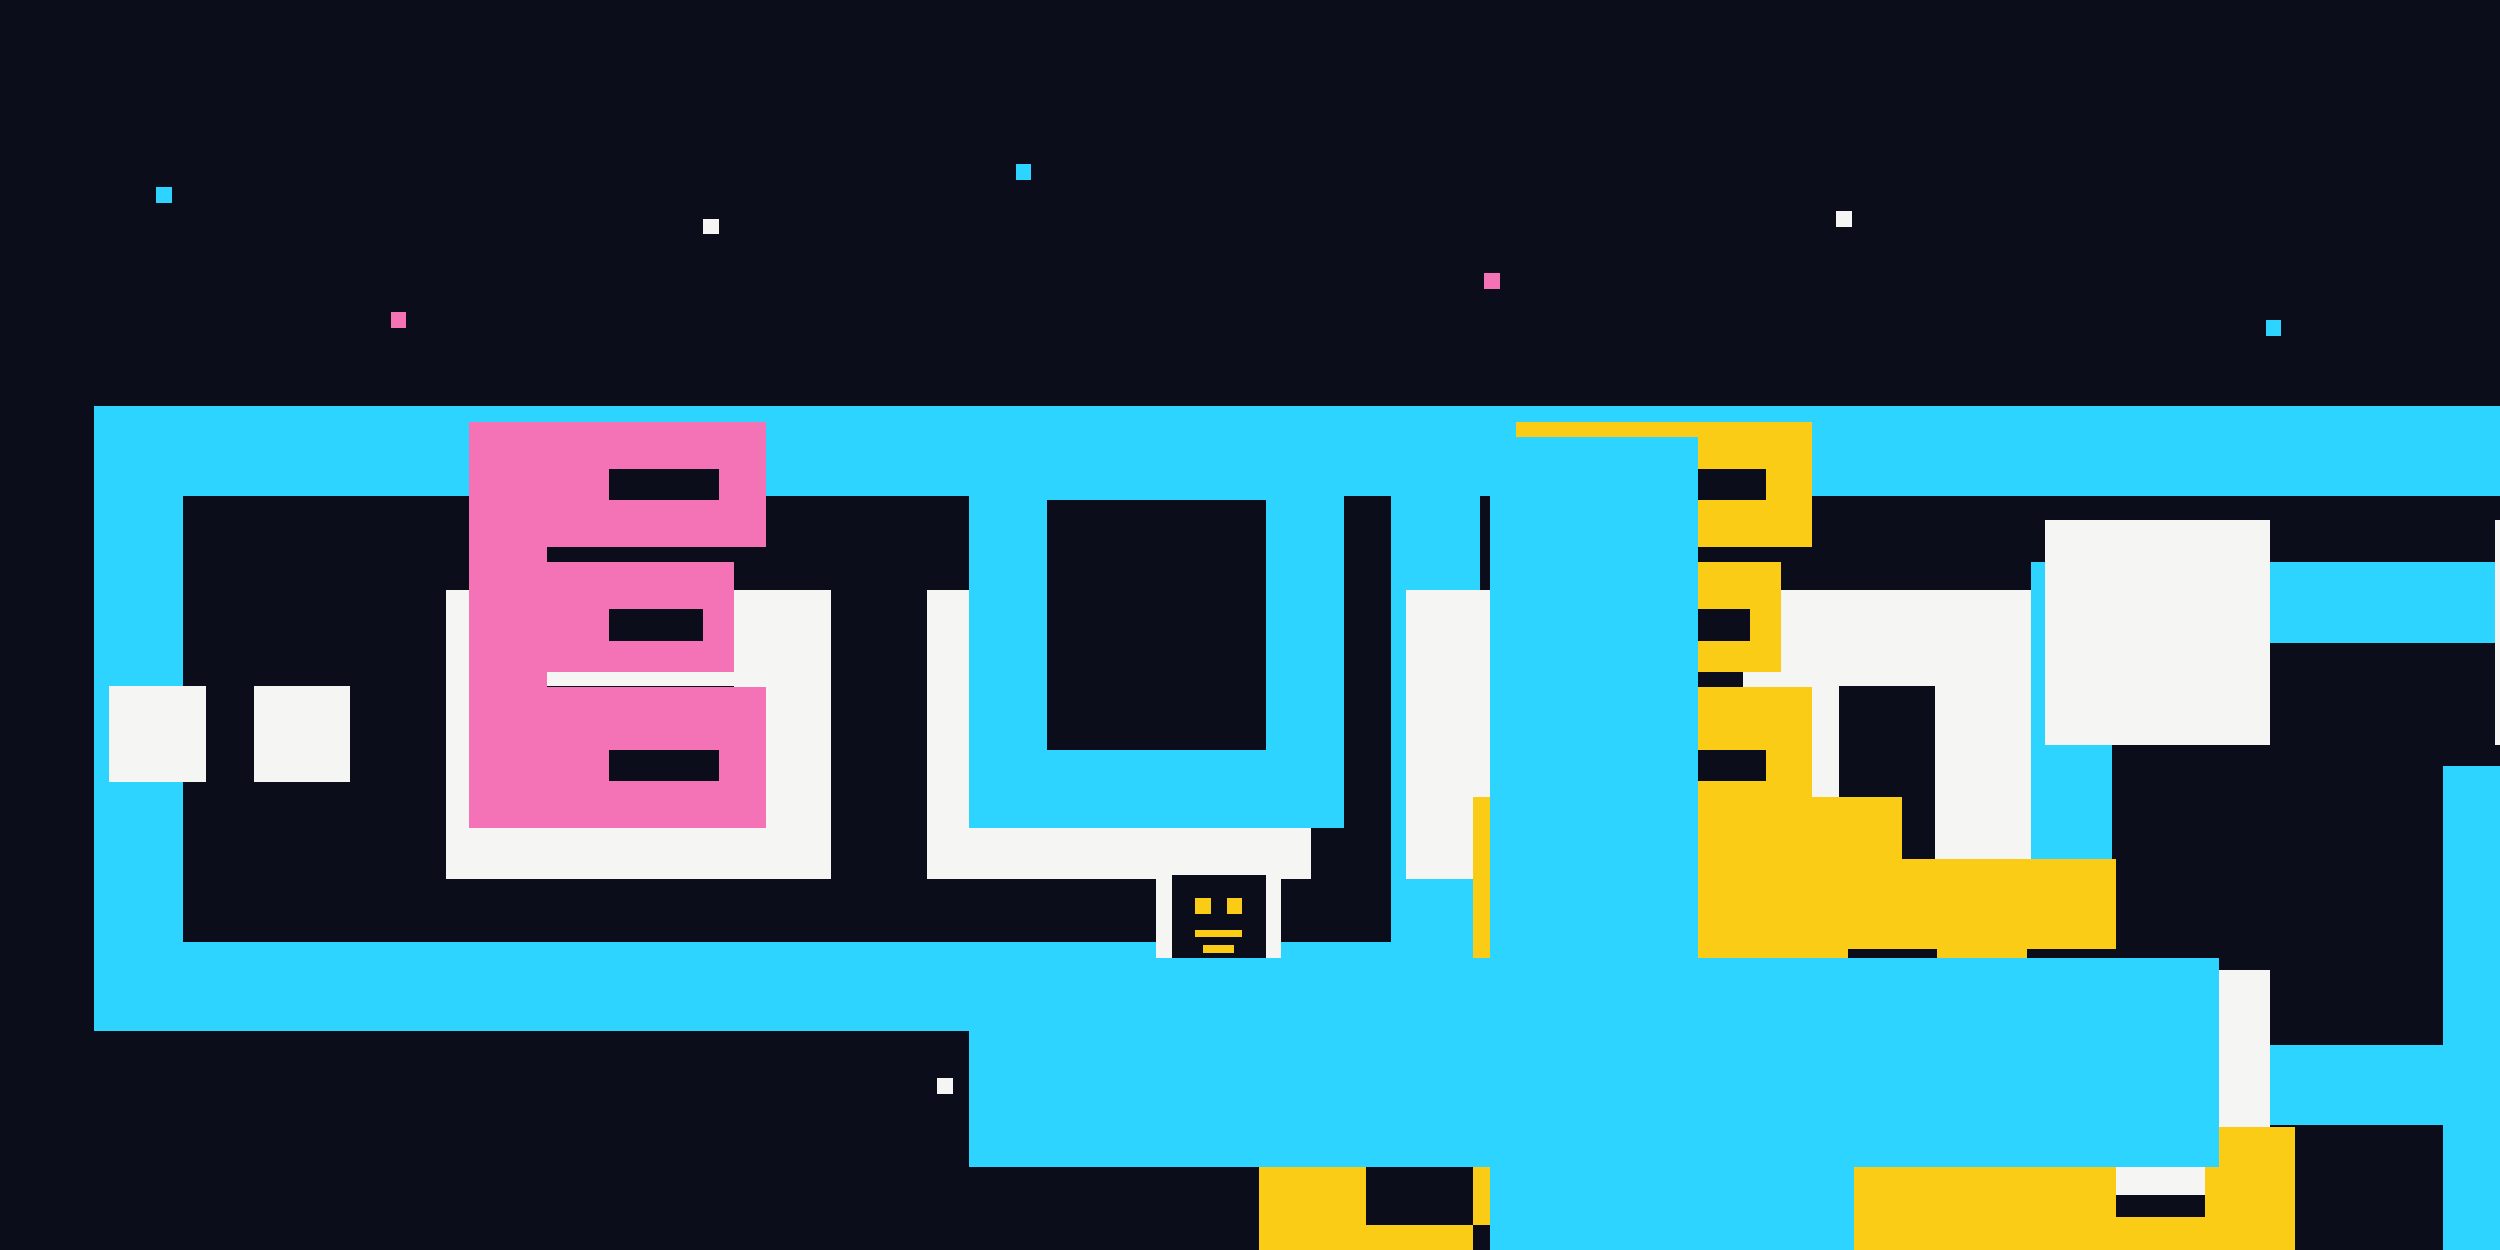 <svg xmlns="http://www.w3.org/2000/svg" width="1280" height="640" viewBox="0 0 1280 640" shape-rendering="crispEdges">
  <!-- 5-color palette -->
  <defs>
    <style>
      .bg { fill:#0B0D1A; }
      .cyan { fill:#2DD4FF; }
      .mag { fill:#F472B6; }
      .yel { fill:#FACC15; }
      .off { fill:#F5F5F4; }
    </style>

    <!-- 8px grid plus sign -->
    <symbol id="plus" viewBox="0 0 24 24">
      <rect class="cyan" x="10" y="0" width="4" height="24"/>
      <rect class="cyan" x="0" y="10" width="24" height="4"/>
    </symbol>

    <!-- Pixel stick figure (24x40 on 8px grid) -->
    <symbol id="stick" viewBox="0 0 64 112">
      <!-- head -->
      <rect class="yel" x="16" y="0" width="32" height="32"/>
      <rect class="bg" x="24" y="8" width="8" height="8"/>
      <rect class="bg" x="40" y="8" width="8" height="8"/>
      <rect class="bg" x="24" y="20" width="24" height="4"/>
      <!-- body -->
      <rect class="yel" x="24" y="32" width="16" height="24"/>
      <!-- arms up -->
      <rect class="yel" x="0" y="32" width="16" height="8"/>
      <rect class="yel" x="48" y="32" width="16" height="8"/>
      <rect class="yel" x="0" y="24" width="8" height="8"/>
      <rect class="yel" x="56" y="24" width="8" height="8"/>
      <!-- legs -->
      <rect class="yel" x="16" y="56" width="8" height="24"/>
      <rect class="yel" x="40" y="56" width="8" height="24"/>
      <rect class="yel" x="8" y="80" width="16" height="8"/>
      <rect class="yel" x="40" y="80" width="16" height="8"/>
      <rect class="yel" x="0" y="88" width="16" height="8"/>
      <rect class="yel" x="48" y="88" width="16" height="8"/>
    </symbol>

    <!-- CRT face (72x64) -->
    <symbol id="crt" viewBox="0 0 96 80">
      <!-- frame -->
      <rect class="cyan" x="0" y="8" width="96" height="64"/>
      <rect class="bg" x="8" y="16" width="80" height="48"/>
      <!-- smile -->
      <rect class="yel" x="24" y="28" width="8" height="8"/>
      <rect class="yel" x="64" y="28" width="8" height="8"/>
      <rect class="yel" x="32" y="48" width="32" height="4"/>
      <rect class="yel" x="28" y="44" width="4" height="4"/>
      <rect class="yel" x="64" y="44" width="4" height="4"/>
      <!-- base -->
      <rect class="cyan" x="16" y="72" width="64" height="8"/>
    </symbol>

    <!-- Terminal window (frame via fills, 224x56) -->
    <symbol id="term" viewBox="0 0 224 56">
      <rect class="cyan" x="0" y="0" width="224" height="56"/>
      <rect class="bg" x="8" y="8" width="208" height="40"/>
    </symbol>

    <!-- 8px bitmap letters for terminals -->
    <symbol id="txt_happy" viewBox="0 0 208 40">
      <!-- “:-HAPPY!” in off-white, simple blocks -->
      <rect class="off" x="0" y="16" width="8" height="8"/><!-- : -->
      <rect class="off" x="12" y="16" width="8" height="8"/><!-- - -->
      <rect class="off" x="28" y="8" width="8" height="24"/><rect class="off" x="36" y="8" width="16" height="8"/><rect class="off" x="36" y="24" width="16" height="8"/><rect class="off" x="52" y="8" width="8" height="24"/><!-- H -->
      <rect class="off" x="68" y="8" width="8" height="24"/><rect class="off" x="76" y="8" width="16" height="8"/><rect class="off" x="92" y="8" width="8" height="24"/><rect class="off" x="76" y="24" width="16" height="8"/><!-- A -->
      <rect class="off" x="108" y="8" width="8" height="24"/><rect class="off" x="116" y="8" width="16" height="8"/><rect class="off" x="132" y="8" width="8" height="24"/><rect class="off" x="116" y="24" width="16" height="8"/><!-- P -->
      <rect class="off" x="148" y="8" width="8" height="24"/><rect class="off" x="156" y="8" width="16" height="8"/><rect class="off" x="172" y="8" width="8" height="24"/><rect class="off" x="156" y="24" width="16" height="8"/><!-- P -->
      <rect class="off" x="188" y="8" width="8" height="24"/><rect class="off" x="196" y="8" width="8" height="8"/><rect class="off" x="196" y="24" width="8" height="8"/><!-- Y! -->
    </symbol>

    <symbol id="txt_party" viewBox="0 0 208 40">
      <!-- “LET’S PARTY!” -->
      <!-- LET'S -->
      <rect class="off" x="0" y="8" width="8" height="24"/><rect class="off" x="8" y="24" width="16" height="8"/><!-- L -->
      <rect class="off" x="28" y="8" width="24" height="8"/><rect class="off" x="28" y="16" width="8" height="16"/><rect class="off" x="44" y="16" width="8" height="16"/><!-- E -->
      <rect class="off" x="60" y="8" width="24" height="8"/><rect class="off" x="68" y="8" width="8" height="24"/><!-- T -->
      <rect class="off" x="92" y="8" width="8" height="24"/><rect class="off" x="100" y="0" width="8" height="8"/><!-- ’ -->
      <rect class="off" x="116" y="8" width="24" height="8"/><rect class="off" x="124" y="16" width="8" height="8"/><rect class="off" x="116" y="24" width="24" height="8"/><!-- S -->
      <!-- space 8px -->
      <!-- PARTY! -->
      <rect class="off" x="152" y="8" width="8" height="24"/><rect class="off" x="160" y="8" width="16" height="8"/><rect class="off" x="176" y="16" width="8" height="16"/><rect class="off" x="160" y="24" width="16" height="8"/>
    </symbol>

    <symbol id="txt_xd" viewBox="0 0 80 40">
      <!-- “XD” -->
      <rect class="off" x="0" y="8" width="8" height="8"/><rect class="off" x="16" y="24" width="8" height="8"/>
      <rect class="off" x="0" y="24" width="8" height="8"/><rect class="off" x="16" y="8" width="8" height="8"/><!-- X -->
      <rect class="off" x="40" y="8" width="8" height="24"/><rect class="off" x="48" y="8" width="16" height="8"/><rect class="off" x="64" y="16" width="8" height="8"/><rect class="off" x="48" y="24" width="16" height="8"/><!-- D -->
    </symbol>
  </defs>

  <!-- Background -->
  <rect class="bg" x="0" y="0" width="1280" height="640"/>

  <!-- Starfield pixel noise (small squares, mapped to palette) -->
  <g>
    <rect class="cyan" x="80" y="96" width="8" height="8"/>
    <rect class="mag" x="200" y="160" width="8" height="8"/>
    <rect class="off" x="360" y="112" width="8" height="8"/>
    <rect class="cyan" x="520" y="84" width="8" height="8"/>
    <rect class="mag" x="760" y="140" width="8" height="8"/>
    <rect class="off" x="940" y="108" width="8" height="8"/>
    <rect class="cyan" x="1160" y="164" width="8" height="8"/>
    <rect class="mag" x="104" y="520" width="8" height="8"/>
    <rect class="off" x="480" y="552" width="8" height="8"/>
    <rect class="cyan" x="1032" y="520" width="8" height="8"/>
  </g>

  <!-- Terminal windows -->
  <g transform="translate(48,48)">
    <use href="#term"/>
    <g transform="translate(8,8)"><use href="#txt_happy"/></g>
  </g>
  <g transform="translate(712,48)">
    <use href="#term"/>
    <g transform="translate(8,8)"><use href="#txt_party"/></g>
  </g>
  <g transform="translate(1040,144) scale(0.9)">
    <use href="#term"/>
    <g transform="translate(8,8)"><use href="#txt_xd"/></g>
  </g>

  <!-- Massive pixelated BOB (each 8px unit, no strokes) -->
  <!-- B (magenta) -->
  <g transform="translate(240,216)">
    <rect class="mag" x="0" y="0" width="40" height="208"/>
    <rect class="mag" x="40" y="0" width="112" height="64"/>
    <rect class="mag" x="40" y="72" width="96" height="56"/>
    <rect class="mag" x="40" y="136" width="112" height="72"/>
    <rect class="bg" x="72" y="24" width="56" height="16"/>
    <rect class="bg" x="72" y="96" width="48" height="16"/>
    <rect class="bg" x="72" y="168" width="56" height="16"/>
  </g>

  <!-- O (cyan) -->
  <g transform="translate(496,216)">
    <rect class="cyan" x="0" y="0" width="192" height="208"/>
    <rect class="bg" x="40" y="40" width="112" height="128"/>
  </g>

  <!-- B (yellow) -->
  <g transform="translate(776,216)">
    <rect class="yel" x="0" y="0" width="40" height="208"/>
    <rect class="yel" x="40" y="0" width="112" height="64"/>
    <rect class="yel" x="40" y="72" width="96" height="56"/>
    <rect class="yel" x="40" y="136" width="112" height="72"/>
    <rect class="bg" x="72" y="24" width="56" height="16"/>
    <rect class="bg" x="72" y="96" width="48" height="16"/>
    <rect class="bg" x="72" y="168" width="56" height="16"/>
  </g>

  <!-- Dancing figures -->
  <g transform="translate(96,408) scale(1.2)"><use href="#stick"/></g>
  <g transform="translate(352,440) scale(1)"><use href="#stick"/></g>
  <!-- square-head dancer -->
  <g transform="translate(592,440) scale(1)">
    <rect class="off" x="0" y="0" width="64" height="64"/>
    <rect class="bg" x="8" y="8" width="48" height="48"/>
    <rect class="yel" x="20" y="20" width="8" height="8"/>
    <rect class="yel" x="36" y="20" width="8" height="8"/>
    <rect class="yel" x="20" y="36" width="24" height="4"/>
    <rect class="yel" x="24" y="44" width="16" height="4"/>
    <!-- limbs -->
    <rect class="yel" x="-24" y="72" width="24" height="8"/>
    <rect class="yel" x="64" y="72" width="24" height="8"/>
    <rect class="yel" x="-16" y="64" width="8" height="16"/>
    <rect class="yel" x="88" y="64" width="8" height="16"/>
    <rect class="yel" x="12" y="64" width="8" height="16"/>
    <rect class="yel" x="44" y="64" width="8" height="16"/>
  </g>
  <g transform="translate(920,440) scale(1)"><use href="#stick"/></g>
  <g transform="translate(1128,416) scale(1.2)"><use href="#stick"/></g>

  <!-- CRT friends -->
  <g transform="translate(1040,304) rotate(8)"><use href="#crt"/></g>
  <g transform="translate(1080,480) rotate(-10)"><use href="#crt"/></g>

  <!-- Scattered plus signs -->
  <use href="#plus" x="176" y="224"/>
  <use href="#plus" x="1120" y="232"/>
  <use href="#plus" x="664" y="392"/>
  <use href="#plus" x="256" y="520"/>
  <use href="#plus" x="864" y="520"/>
</svg>
